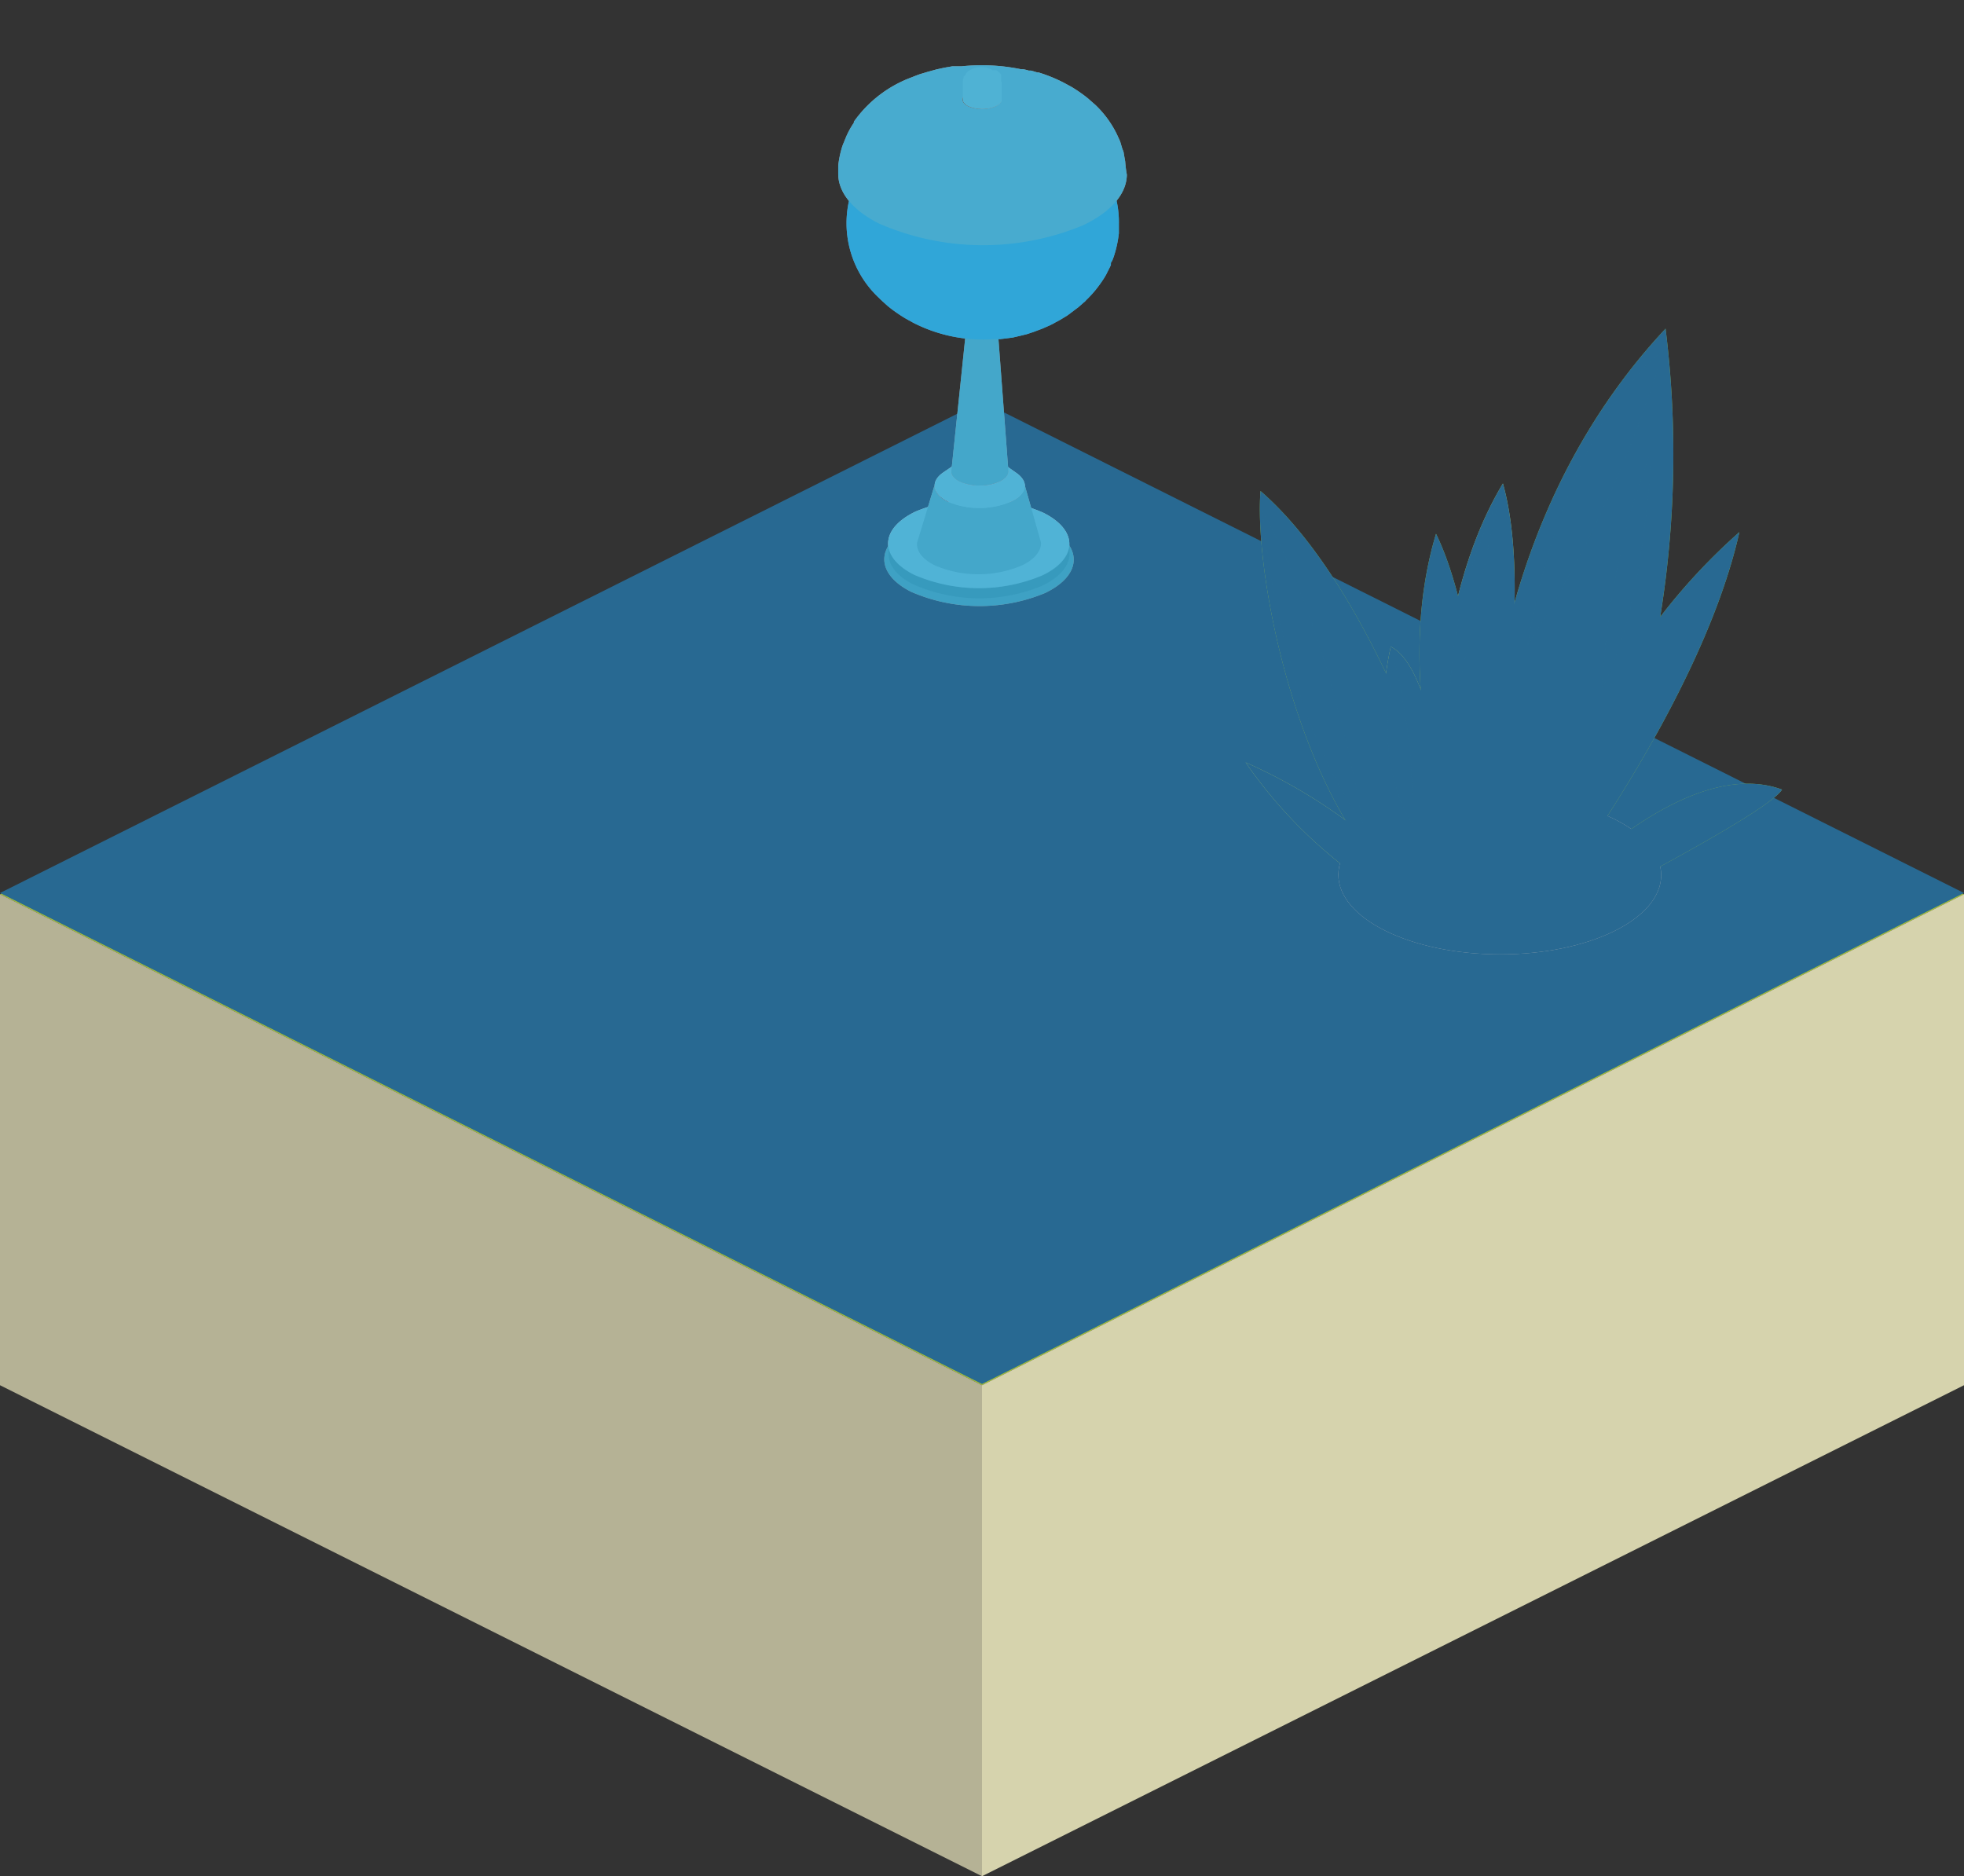 <svg xmlns="http://www.w3.org/2000/svg" xmlns:xlink="http://www.w3.org/1999/xlink" viewBox="0 0 128 122.28"><rect x="0" y="0" width="128" height="122.28" fill="#333333" stroke="none"/><defs><style>.cls-1{isolation:isolate;}.cls-2{fill:#a2c037;}.cls-3{fill:#b5b295;}.cls-4{fill:#d6d3ad;}.cls-5{fill:#f7e080;mix-blend-mode:color;}.cls-21,.cls-6{mix-blend-mode:hard-light;}.cls-6{fill:url(#Nepojmenovaný_přechod_23);}.cls-11,.cls-7{fill:#b5b5b5;}.cls-15,.cls-16,.cls-22,.cls-7{mix-blend-mode:multiply;}.cls-8{fill:#a2a1a1;}.cls-9{fill:#ebebeb;}.cls-10{fill:#c6c6c6;}.cls-12{fill:#8dc5ef;}.cls-13{fill:#d4d4d5;}.cls-14{fill:#e7e7e6;}.cls-15{opacity:0.66;}.cls-16,.cls-17{fill:#0096cb;}.cls-18{fill:#84b451;}.cls-19{fill:#a1c268;}.cls-20{fill:#fff;}.cls-20,.cls-25,.cls-26,.cls-27,.cls-28,.cls-29{opacity:0.35;mix-blend-mode:overlay;}.cls-22{fill:url(#Nepojmenovaný_přechod_23-2);}.cls-23{fill:url(#Nepojmenovaný_přechod_23-3);}.cls-24{fill:url(#Nepojmenovaný_přechod_23-4);}.cls-25{fill:url(#Nepojmenovaný_přechod_23-5);}.cls-26{fill:url(#Nepojmenovaný_přechod_23-6);}.cls-27{fill:url(#Nepojmenovaný_přechod_23-7);}.cls-28{fill:url(#Nepojmenovaný_přechod_23-8);}.cls-29{fill:url(#Nepojmenovaný_přechod_23-9);}</style><radialGradient id="Nepojmenovaný_přechod_23" cx="64" cy="58.18" r="50.6" gradientUnits="userSpaceOnUse"><stop offset="0" stop-color="#286992"/><stop offset="1" stop-color="#286992"/></radialGradient><radialGradient id="Nepojmenovaný_přechod_23-2" cx="97.75" cy="57.02" r="8.29" gradientTransform="translate(154.56 -40.84) rotate(89.88)" xlink:href="#Nepojmenovaný_přechod_23"/><radialGradient id="Nepojmenovaný_přechod_23-3" cx="99.1" cy="40.82" r="18.23" xlink:href="#Nepojmenovaný_přechod_23"/><radialGradient id="Nepojmenovaný_přechod_23-4" cx="92.1" cy="45.86" r="12.76" xlink:href="#Nepojmenovaný_přechod_23"/><radialGradient id="Nepojmenovaný_přechod_23-5" cx="103.98" cy="32.44" r="7.5" xlink:href="#Nepojmenovaný_přechod_23"/><radialGradient id="Nepojmenovaný_přechod_23-6" cx="106.02" cy="37.07" r="5.64" xlink:href="#Nepojmenovaný_přechod_23"/><radialGradient id="Nepojmenovaný_přechod_23-7" cx="85.55" cy="43.45" r="7.53" xlink:href="#Nepojmenovaný_přechod_23"/><radialGradient id="Nepojmenovaný_přechod_23-8" cx="96.04" cy="40.12" r="5.5" xlink:href="#Nepojmenovaný_přechod_23"/><radialGradient id="Nepojmenovaný_přechod_23-9" cx="91.25" cy="48.46" r="3.8" xlink:href="#Nepojmenovaný_přechod_23"/></defs><g class="cls-1"><g id="Vrstva_1" data-name="Vrstva 1"><g id="layer1"><path id="path10" class="cls-2" d="M0,58.28l64,32,64-32-64-32Z"/><path id="path837" class="cls-3" d="M0,90.28l64,32v-32l-64-32Z"/><path id="path839" class="cls-4" d="M64,122.28l64-32v-32l-64,32Z"/></g><polygon class="cls-5" points="84.23 58.19 63.58 69.18 43.28 79.59 22.12 69.22 43.09 58.05 22.8 47.02 43.52 36.65 63.74 47.05 84.23 58.19"/><polygon class="cls-6" points="128 58.2 64 90.2 0 58.2 64 26.16 128 58.2"/><path class="cls-7" d="M68.23,34.35a11.12,11.12,0,0,0-8.73-.07c-2.44,1.16-2.5,3.09-.12,4.29a11.16,11.16,0,0,0,8.73.08C70.55,37.48,70.61,35.56,68.23,34.35Z"/><path class="cls-8" d="M67.91,37.52a10.66,10.66,0,0,1-8.33-.07c-1.12-.57-1.67-1.3-1.67-2v.66c0,.73.55,1.46,1.67,2a10.66,10.66,0,0,0,8.33.07c1.19-.57,1.78-1.32,1.79-2.07v-.66C69.69,36.2,69.1,37,67.91,37.52Z"/><path class="cls-9" d="M68,33.42a10.61,10.61,0,0,0-8.33-.08c-2.34,1.12-2.39,2.95-.12,4.11a10.66,10.66,0,0,0,8.33.07C70.25,36.41,70.3,34.57,68,33.42Z"/><path class="cls-10" d="M66.78,31.6c0,.4-.26.8-.89,1.09a5.29,5.29,0,0,1-4.15,0c-.59-.3-.86-.69-.83-1.07l-1.14,3.75c-.05.53.33,1.06,1.14,1.47a7.22,7.22,0,0,0,5.71,0h0c.86-.41,1.27-1,1.22-1.5Z"/><path class="cls-9" d="M66.25,30.83l-.88-.62c.48.34.45.79-.09,1.11l-.14.07a3,3,0,0,1-1.41.25,2.87,2.87,0,0,1-1.21-.27c-.63-.32-.69-.82-.18-1.17l-.89.61c-.8.56-.71,1.34.29,1.85a4.8,4.8,0,0,0,1.92.44,5,5,0,0,0,2.23-.41l.22-.11C67,32.08,67,31.36,66.25,30.83Z"/><path class="cls-10" d="M65,21.13c0,.13-.1.26-.3.35a1.8,1.8,0,0,1-1.42,0c-.19-.1-.28-.22-.28-.35l-1,9.6c0,.23.17.47.53.65a3.36,3.36,0,0,0,2.62,0c.38-.18.57-.42.57-.67Z"/><path class="cls-11" d="M66,11.93a5.13,5.13,0,0,1-4,0,1.34,1.34,0,0,1-.8-.86L63,21.17a.47.47,0,0,0,.28.3,1.8,1.8,0,0,0,1.42,0,.46.46,0,0,0,.3-.3l1.87-10.12A1.35,1.35,0,0,1,66,11.93Z"/><path class="cls-12" d="M72.52,12.24v0h0s0-.07,0-.11l0-.12-.12-.26-.12-.24L72,11.22,71.89,11l-.16-.25-.16-.22c-.12-.16-.13-.17-.36-.45a5.92,5.92,0,0,0-.41-.44c1.43,1.42.92,3.18-1.51,4.34a12.34,12.34,0,0,1-5,1h-.79L63,15l-.32,0-.44,0-.32-.05-.43-.06-.31-.06-.42-.09-.29-.07-.42-.12-.26-.08-.44-.16-.21-.08a5.46,5.46,0,0,1-.6-.27C56.25,12.7,55.81,11,57.21,9.6l0,0h0l-.19.2-.19.2-.2.24-.16.22a2.15,2.15,0,0,0-.18.24l-.15.22c0,.08-.1.18-.15.25l-.13.23-.13.26-.11.24c0,.07-.07.18-.11.26l-.09.24a1.21,1.21,0,0,1,0,.18l0,.05v0l0,.11a6.67,6.67,0,0,0,1.88,6.69l.12.12.43.39a9.53,9.53,0,0,0,1.19.83l.49.27a9.93,9.93,0,0,0,5.26,1.06h0l.41,0,.41-.05L66,22l.43-.1.49-.12.45-.15.56-.21.48-.21.26-.13.1-.06.3-.16.48-.29.72-.54.23-.2.1-.09.11-.09.08-.09a7.3,7.3,0,0,0,.65-.71h0a8.61,8.61,0,0,0,.54-.76l.12-.21.24-.48.06-.13,0-.06c0-.06,0-.13.08-.2l.11-.29a7.6,7.6,0,0,0,.33-1.51l0-.61A6.34,6.34,0,0,0,72.52,12.24Z"/><path class="cls-13" d="M73.33,10.51,73.24,10c0-.09-.06-.21-.1-.32v0L73,9.21l-.22-.48h0a6.68,6.68,0,0,0-1.41-1.91l-.07-.06-.41-.36a9.27,9.27,0,0,0-1.08-.75l-.5-.27a10,10,0,0,0-1.63-.66H67.6l-.41-.12h-.06l-.09,0a2.34,2.34,0,0,0-.38-.09l-.06,0h-.07a12.74,12.74,0,0,0-3.85-.19H62.5l-.34,0h-.08l-.52.09-.51.11-.55.15L60,4.82c-.19.06-.43.16-.61.23a8,8,0,0,0-3.74,2.88V8a5.3,5.3,0,0,0-.54,1l-.2.49a6.6,6.6,0,0,0-.28,1.31l0,.53c0,1.17.88,2.34,2.66,3.24a17,17,0,0,0,13.3.11c1.89-.9,2.84-2.1,2.85-3.3C73.38,11.07,73.35,10.75,73.33,10.51ZM64.89,6.93a2.3,2.3,0,0,1-1.8,0c-.49-.25-.48-.65,0-.89a2.3,2.3,0,0,1,1.8,0C65.4,6.3,65.39,6.69,64.89,6.93Z"/><path class="cls-14" d="M65.25,5.27l0-.08,0-.13,0-.07,0-.07v0l0,0,0-.06-.11-.12-.07-.06-.15-.11-.07,0-.08,0h0l-.09,0h0A1.43,1.43,0,0,0,63,4.73l-.06.07,0,.06L62.8,5l0,.08a1.29,1.29,0,0,0-.05.21V6.48c0,.16.12.32.36.44a2.3,2.3,0,0,0,1.8,0c.25-.12.38-.28.38-.44V5.4S65.25,5.31,65.25,5.27Z"/><g class="cls-15"><path class="cls-16" d="M68.23,34.35a11.12,11.12,0,0,0-8.73-.07c-2.44,1.16-2.5,3.09-.12,4.29a11.16,11.16,0,0,0,8.73.08C70.55,37.48,70.61,35.56,68.23,34.35Z"/><path class="cls-17" d="M67.91,37.52a10.66,10.66,0,0,1-8.33-.07c-1.12-.57-1.67-1.3-1.67-2v.66c0,.73.55,1.46,1.67,2a10.66,10.66,0,0,0,8.33.07c1.19-.57,1.78-1.32,1.79-2.07v-.66C69.69,36.2,69.1,37,67.91,37.52Z"/><path class="cls-17" d="M68,33.42a10.61,10.61,0,0,0-8.33-.08c-2.34,1.12-2.39,2.95-.12,4.11a10.66,10.66,0,0,0,8.33.07C70.25,36.41,70.3,34.57,68,33.42Z"/><path class="cls-17" d="M66.78,31.6c0,.4-.26.8-.89,1.09a5.29,5.29,0,0,1-4.15,0c-.59-.3-.86-.69-.83-1.07l-1.14,3.75c-.05.53.33,1.06,1.14,1.47a7.22,7.22,0,0,0,5.71,0h0c.86-.41,1.27-1,1.22-1.5Z"/><path class="cls-17" d="M66.25,30.83l-.88-.62c.48.34.45.79-.09,1.11l-.14.07a3,3,0,0,1-1.41.25,2.87,2.87,0,0,1-1.21-.27c-.63-.32-.69-.82-.18-1.17l-.89.61c-.8.56-.71,1.34.29,1.85a4.8,4.8,0,0,0,1.92.44,5,5,0,0,0,2.23-.41l.22-.11C67,32.08,67,31.36,66.25,30.83Z"/><path class="cls-17" d="M65,21.13c0,.13-.1.26-.3.35a1.8,1.8,0,0,1-1.42,0c-.19-.1-.28-.22-.28-.35l-1,9.6c0,.23.17.47.53.65a3.36,3.36,0,0,0,2.62,0c.38-.18.57-.42.57-.67Z"/><path class="cls-17" d="M66,11.93a5.13,5.13,0,0,1-4,0,1.34,1.34,0,0,1-.8-.86L63,21.17a.47.47,0,0,0,.28.3,1.8,1.8,0,0,0,1.42,0,.46.46,0,0,0,.3-.3l1.87-10.12A1.35,1.35,0,0,1,66,11.93Z"/><path class="cls-17" d="M72.52,12.24v0h0s0-.07,0-.11l0-.12-.12-.26-.12-.24L72,11.22,71.89,11l-.16-.25-.16-.22c-.12-.16-.13-.17-.36-.45a5.92,5.92,0,0,0-.41-.44c1.43,1.42.92,3.18-1.51,4.34a12.34,12.34,0,0,1-5,1h-.79L63,15l-.32,0-.44,0-.32-.05-.43-.06-.31-.06-.42-.09-.29-.07-.42-.12-.26-.08-.44-.16-.21-.08a5.46,5.46,0,0,1-.6-.27C56.25,12.7,55.81,11,57.21,9.6l0,0h0l-.19.2-.19.2-.2.24-.16.22a2.15,2.15,0,0,0-.18.24l-.15.22c0,.08-.1.18-.15.25l-.13.23-.13.26-.11.24c0,.07-.07.18-.11.26l-.09.24a1.21,1.21,0,0,1,0,.18l0,.05v0l0,.11a6.67,6.67,0,0,0,1.88,6.69l.12.12.43.39a9.53,9.53,0,0,0,1.19.83l.49.27a9.93,9.93,0,0,0,5.26,1.06h0l.41,0,.41-.05L66,22l.43-.1.49-.12.45-.15.56-.21.48-.21.26-.13.1-.06.3-.16.48-.29.72-.54.23-.2.1-.09.11-.09.08-.09a7.3,7.3,0,0,0,.65-.71h0a8.61,8.61,0,0,0,.54-.76l.12-.21.24-.48.06-.13,0-.06c0-.06,0-.13.08-.2l.11-.29a7.6,7.6,0,0,0,.33-1.51l0-.61A6.34,6.34,0,0,0,72.52,12.24Z"/><path class="cls-17" d="M73.33,10.51,73.24,10c0-.09-.06-.21-.1-.32v0L73,9.21l-.22-.48h0a6.68,6.68,0,0,0-1.41-1.91l-.07-.06-.41-.36a9.27,9.27,0,0,0-1.08-.75l-.5-.27a10,10,0,0,0-1.63-.66H67.6l-.41-.12h-.06l-.09,0a2.34,2.34,0,0,0-.38-.09l-.06,0h-.07a12.74,12.74,0,0,0-3.85-.19H62.5l-.34,0h-.08l-.52.09-.51.11-.55.15L60,4.82c-.19.06-.43.16-.61.23a8,8,0,0,0-3.74,2.88V8a5.3,5.3,0,0,0-.54,1l-.2.49a6.6,6.6,0,0,0-.28,1.31l0,.53c0,1.17.88,2.34,2.66,3.24a17,17,0,0,0,13.3.11c1.89-.9,2.84-2.1,2.85-3.3C73.38,11.07,73.35,10.75,73.33,10.51ZM64.89,6.93a2.3,2.3,0,0,1-1.8,0c-.49-.25-.48-.65,0-.89a2.3,2.3,0,0,1,1.8,0C65.4,6.3,65.39,6.69,64.89,6.93Z"/><path class="cls-17" d="M65.25,5.27l0-.08,0-.13,0-.07,0-.07v0l0,0,0-.06-.11-.12-.07-.06-.15-.11-.07,0-.08,0h0l-.09,0h0A1.43,1.43,0,0,0,63,4.73l-.06.07,0,.06L62.8,5l0,.08a1.29,1.29,0,0,0-.05.21V6.48c0,.16.12.32.36.44a2.3,2.3,0,0,0,1.8,0c.25-.12.38-.28.38-.44V5.4S65.25,5.31,65.25,5.27Z"/></g><ellipse class="cls-7" cx="97.75" cy="57.02" rx="5.18" ry="10.52" transform="translate(40.52 154.65) rotate(-89.88)"/><path class="cls-18" d="M100.88,58.78s10-13,12.48-24.1a39.53,39.53,0,0,0-5.16,5.53,66.16,66.16,0,0,0,.35-18.79C98.94,31.7,97,44.72,96.74,51.93c-.24-5.16-1-12.76-3.15-17.14-2,6.63-.81,13.67.29,17.78C92,47.17,87.91,37,82.15,32c-.52,7,4,26.64,13.66,28.19h5.33s14-7.08,15-8.73C109.59,49.05,100.88,58.78,100.88,58.78Z"/><path class="cls-19" d="M97.06,52.18c1.44-6.33,2.41-15.25.89-20.67-3.15,5.24-4.08,12.1-4.24,17.56-.62-3.18-1.59-6.2-3.07-6.92C88.88,50,92.29,57.48,92.29,57.48a35,35,0,0,0-11.11-7.79A30.59,30.59,0,0,0,93.84,60.22h2.53c1.38-2.26,5.44-9.17,6.65-14.1A26.23,26.23,0,0,0,97.06,52.18Z"/><path class="cls-20" d="M99.55,42.08s2-13.81,8.87-19.28A74.93,74.93,0,0,1,99.55,42.08Z"/><path class="cls-20" d="M107.63,29.27a52.14,52.14,0,0,0-3.22,15.61C107.24,39.67,107.63,29.27,107.63,29.27Z"/><path class="cls-20" d="M82.28,33.31S83.17,46,88.82,53.6C86.41,39.9,82.28,33.31,82.28,33.31Z"/><path class="cls-20" d="M97.66,32.51a32.52,32.52,0,0,0-3.19,15.21C95.36,43.54,97.66,32.51,97.66,32.51Z"/><path class="cls-20" d="M90.91,43.14s-1.67,6,1.15,10.63A41.55,41.55,0,0,0,90.91,43.14Z"/><g class="cls-21"><ellipse class="cls-22" cx="97.75" cy="57.02" rx="5.18" ry="10.52" transform="translate(40.52 154.65) rotate(-89.88)"/><path class="cls-23" d="M100.88,58.78s10-13,12.48-24.1a39.53,39.53,0,0,0-5.16,5.53,66.16,66.16,0,0,0,.35-18.79C98.94,31.7,97,44.72,96.74,51.93c-.24-5.16-1-12.76-3.15-17.14-2,6.63-.81,13.67.29,17.78C92,47.17,87.91,37,82.15,32c-.52,7,4,26.64,13.66,28.19h5.33s14-7.08,15-8.73C109.59,49.05,100.88,58.78,100.88,58.78Z"/><path class="cls-24" d="M97.06,52.18c1.44-6.33,2.41-15.25.89-20.67-3.15,5.24-4.08,12.1-4.24,17.56-.62-3.18-1.59-6.2-3.07-6.92C88.88,50,92.29,57.48,92.29,57.48a35,35,0,0,0-11.11-7.79A30.59,30.59,0,0,0,93.84,60.22h2.53c1.38-2.26,5.44-9.17,6.65-14.1A26.23,26.23,0,0,0,97.06,52.18Z"/><path class="cls-25" d="M99.55,42.08s2-13.81,8.87-19.28A74.93,74.93,0,0,1,99.55,42.08Z"/><path class="cls-26" d="M107.63,29.27a52.14,52.14,0,0,0-3.22,15.61C107.24,39.67,107.63,29.27,107.63,29.27Z"/><path class="cls-27" d="M82.28,33.31S83.17,46,88.82,53.6C86.41,39.9,82.28,33.31,82.28,33.31Z"/><path class="cls-28" d="M97.66,32.51a32.52,32.52,0,0,0-3.19,15.21C95.36,43.54,97.66,32.51,97.66,32.51Z"/><path class="cls-29" d="M90.91,43.14s-1.67,6,1.15,10.63A41.55,41.55,0,0,0,90.91,43.14Z"/></g></g></g></svg>